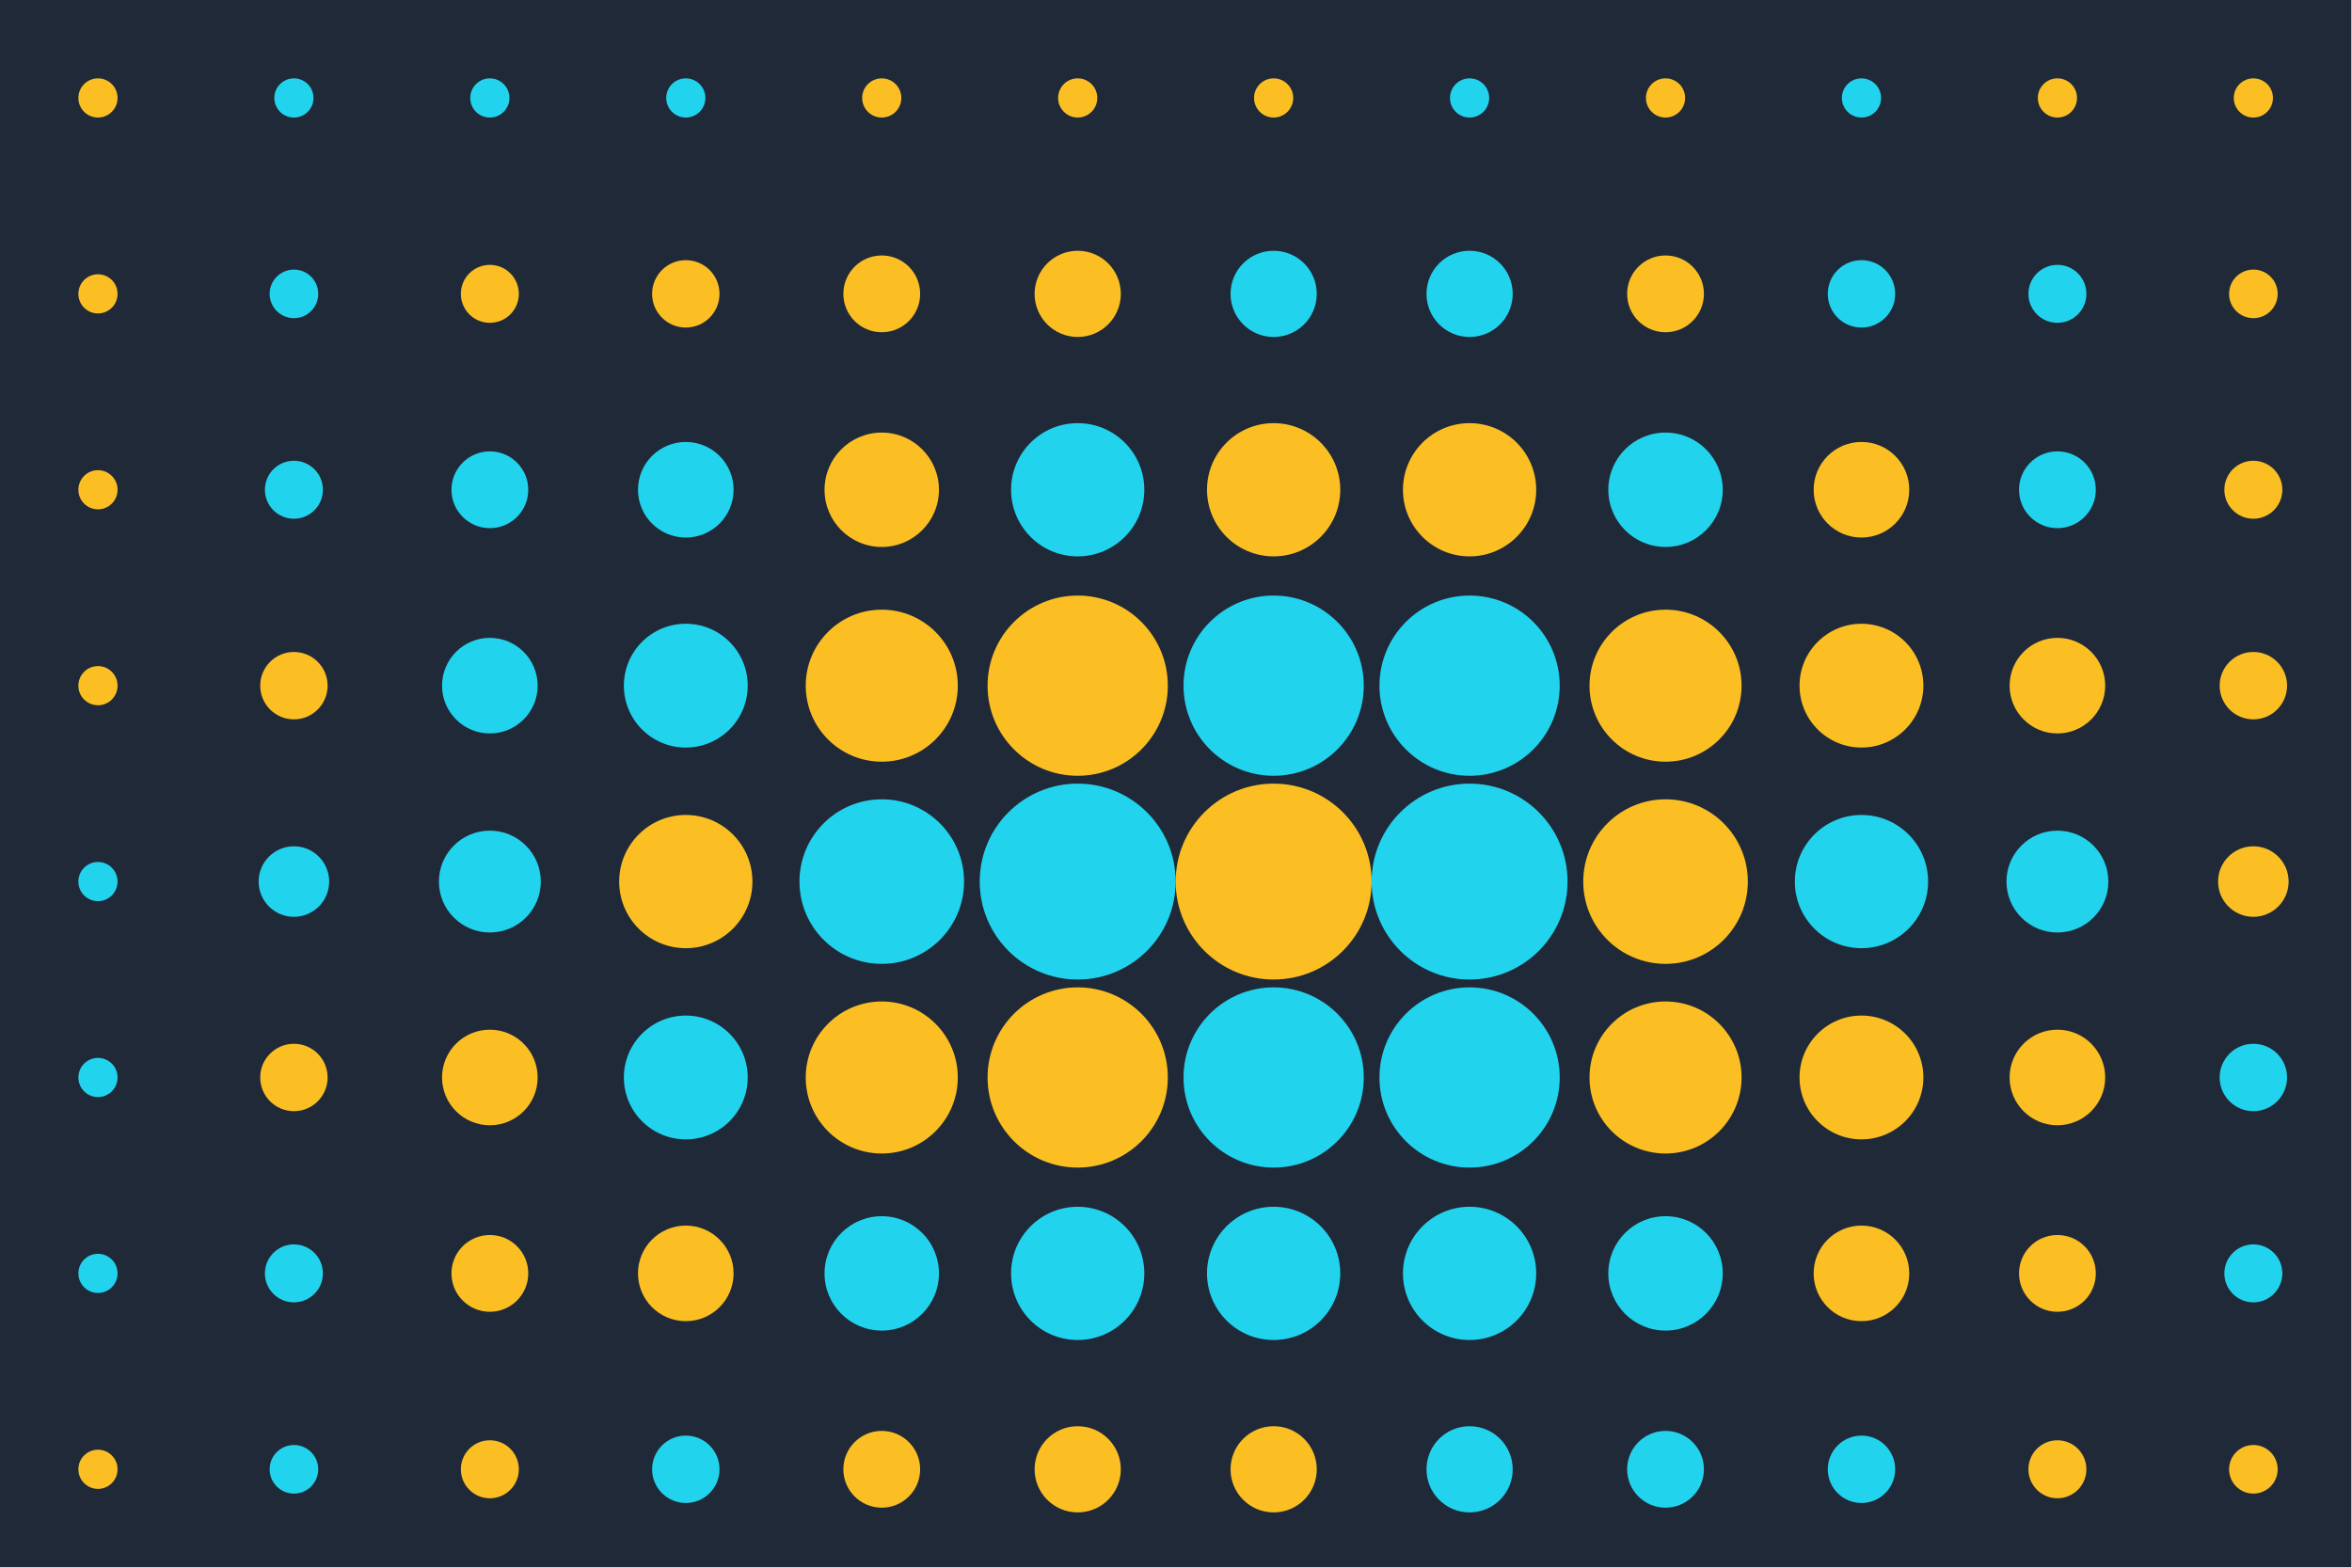 <?xml version="1.0" standalone="no"?><svg xmlns:xlink="http://www.w3.org/1999/xlink" xmlns="http://www.w3.org/2000/svg" viewBox="0 0 1000 666.667" preserveAspectRatio="xMaxYMax slice"><g transform="scale(1.313)"><rect x="0" y="0" width="761.4" height="507.6" fill="#1F2937"/><circle cx="31.725" cy="31.725" r="6.345" fill="#FBBF24"/><circle cx="95.175" cy="31.725" r="6.345" fill="#22D3EE"/><circle cx="158.625" cy="31.725" r="6.345" fill="#22D3EE"/><circle cx="222.075" cy="31.725" r="6.345" fill="#22D3EE"/><circle cx="285.525" cy="31.725" r="6.345" fill="#FBBF24"/><circle cx="348.975" cy="31.725" r="6.345" fill="#FBBF24"/><circle cx="412.425" cy="31.725" r="6.345" fill="#FBBF24"/><circle cx="475.875" cy="31.725" r="6.345" fill="#22D3EE"/><circle cx="539.325" cy="31.725" r="6.345" fill="#FBBF24"/><circle cx="602.775" cy="31.725" r="6.345" fill="#22D3EE"/><circle cx="666.225" cy="31.725" r="6.345" fill="#FBBF24"/><circle cx="729.675" cy="31.725" r="6.345" fill="#FBBF24"/><circle cx="31.725" cy="95.175" r="6.345" fill="#FBBF24"/><circle cx="95.18" cy="95.18" r="7.87" fill="#22D3EE"/><circle cx="158.62" cy="95.17" r="9.39" fill="#FBBF24"/><circle cx="222.075" cy="95.175" r="10.915" fill="#FBBF24"/><circle cx="285.525" cy="95.175" r="12.435" fill="#FBBF24"/><circle cx="348.98" cy="95.18" r="13.96" fill="#FBBF24"/><circle cx="412.43" cy="95.18" r="13.96" fill="#22D3EE"/><circle cx="475.88" cy="95.18" r="13.96" fill="#22D3EE"/><circle cx="539.325" cy="95.175" r="12.435" fill="#FBBF24"/><circle cx="602.775" cy="95.175" r="10.915" fill="#22D3EE"/><circle cx="666.22" cy="95.17" r="9.39" fill="#22D3EE"/><circle cx="729.68" cy="95.18" r="7.87" fill="#FBBF24"/><circle cx="31.725" cy="158.625" r="6.345" fill="#FBBF24"/><circle cx="95.17" cy="158.62" r="9.39" fill="#22D3EE"/><circle cx="158.625" cy="158.625" r="12.435" fill="#22D3EE"/><circle cx="222.07" cy="158.62" r="15.48" fill="#22D3EE"/><circle cx="285.525" cy="158.625" r="18.525" fill="#FBBF24"/><circle cx="348.975" cy="158.625" r="21.575" fill="#22D3EE"/><circle cx="412.425" cy="158.625" r="21.575" fill="#FBBF24"/><circle cx="475.875" cy="158.625" r="21.575" fill="#FBBF24"/><circle cx="539.325" cy="158.625" r="18.525" fill="#22D3EE"/><circle cx="602.77" cy="158.62" r="15.48" fill="#FBBF24"/><circle cx="666.225" cy="158.625" r="12.435" fill="#22D3EE"/><circle cx="729.67" cy="158.62" r="9.39" fill="#FBBF24"/><circle cx="31.725" cy="222.075" r="6.345" fill="#FBBF24"/><circle cx="95.175" cy="222.075" r="10.915" fill="#FBBF24"/><circle cx="158.62" cy="222.07" r="15.48" fill="#22D3EE"/><circle cx="222.07" cy="222.07" r="20.05" fill="#22D3EE"/><circle cx="285.53" cy="222.08" r="24.62" fill="#FBBF24"/><circle cx="348.975" cy="222.075" r="29.185" fill="#FBBF24"/><circle cx="412.425" cy="222.075" r="29.185" fill="#22D3EE"/><circle cx="475.875" cy="222.075" r="29.185" fill="#22D3EE"/><circle cx="539.33" cy="222.08" r="24.62" fill="#FBBF24"/><circle cx="602.77" cy="222.07" r="20.05" fill="#FBBF24"/><circle cx="666.22" cy="222.07" r="15.48" fill="#FBBF24"/><circle cx="729.675" cy="222.075" r="10.915" fill="#FBBF24"/><circle cx="31.725" cy="285.525" r="6.345" fill="#22D3EE"/><circle cx="95.17" cy="285.52" r="11.42" fill="#22D3EE"/><circle cx="158.625" cy="285.525" r="16.495" fill="#22D3EE"/><circle cx="222.075" cy="285.525" r="21.575" fill="#FBBF24"/><circle cx="285.53" cy="285.53" r="26.65" fill="#22D3EE"/><circle cx="348.975" cy="285.525" r="31.725" fill="#22D3EE"/><circle cx="412.425" cy="285.525" r="31.725" fill="#FBBF24"/><circle cx="475.875" cy="285.525" r="31.725" fill="#22D3EE"/><circle cx="539.33" cy="285.53" r="26.65" fill="#FBBF24"/><circle cx="602.775" cy="285.525" r="21.575" fill="#22D3EE"/><circle cx="666.225" cy="285.525" r="16.495" fill="#22D3EE"/><circle cx="729.67" cy="285.52" r="11.42" fill="#FBBF24"/><circle cx="31.725" cy="348.975" r="6.345" fill="#22D3EE"/><circle cx="95.175" cy="348.975" r="10.915" fill="#FBBF24"/><circle cx="158.62" cy="348.97" r="15.48" fill="#FBBF24"/><circle cx="222.07" cy="348.97" r="20.05" fill="#22D3EE"/><circle cx="285.53" cy="348.98" r="24.62" fill="#FBBF24"/><circle cx="348.975" cy="348.975" r="29.185" fill="#FBBF24"/><circle cx="412.425" cy="348.975" r="29.185" fill="#22D3EE"/><circle cx="475.875" cy="348.975" r="29.185" fill="#22D3EE"/><circle cx="539.33" cy="348.98" r="24.62" fill="#FBBF24"/><circle cx="602.77" cy="348.97" r="20.05" fill="#FBBF24"/><circle cx="666.22" cy="348.97" r="15.48" fill="#FBBF24"/><circle cx="729.675" cy="348.975" r="10.915" fill="#22D3EE"/><circle cx="31.725" cy="412.425" r="6.345" fill="#22D3EE"/><circle cx="95.17" cy="412.42" r="9.39" fill="#22D3EE"/><circle cx="158.625" cy="412.425" r="12.435" fill="#FBBF24"/><circle cx="222.07" cy="412.42" r="15.48" fill="#FBBF24"/><circle cx="285.525" cy="412.425" r="18.525" fill="#22D3EE"/><circle cx="348.975" cy="412.425" r="21.575" fill="#22D3EE"/><circle cx="412.425" cy="412.425" r="21.575" fill="#22D3EE"/><circle cx="475.875" cy="412.425" r="21.575" fill="#22D3EE"/><circle cx="539.325" cy="412.425" r="18.525" fill="#22D3EE"/><circle cx="602.77" cy="412.42" r="15.48" fill="#FBBF24"/><circle cx="666.225" cy="412.425" r="12.435" fill="#FBBF24"/><circle cx="729.67" cy="412.42" r="9.39" fill="#22D3EE"/><circle cx="31.725" cy="475.875" r="6.345" fill="#FBBF24"/><circle cx="95.18" cy="475.88" r="7.87" fill="#22D3EE"/><circle cx="158.62" cy="475.87" r="9.39" fill="#FBBF24"/><circle cx="222.075" cy="475.875" r="10.915" fill="#22D3EE"/><circle cx="285.525" cy="475.875" r="12.435" fill="#FBBF24"/><circle cx="348.98" cy="475.88" r="13.96" fill="#FBBF24"/><circle cx="412.43" cy="475.88" r="13.96" fill="#FBBF24"/><circle cx="475.88" cy="475.88" r="13.96" fill="#22D3EE"/><circle cx="539.325" cy="475.875" r="12.435" fill="#22D3EE"/><circle cx="602.775" cy="475.875" r="10.915" fill="#22D3EE"/><circle cx="666.22" cy="475.87" r="9.39" fill="#FBBF24"/><circle cx="729.68" cy="475.88" r="7.87" fill="#FBBF24"/></g></svg>
